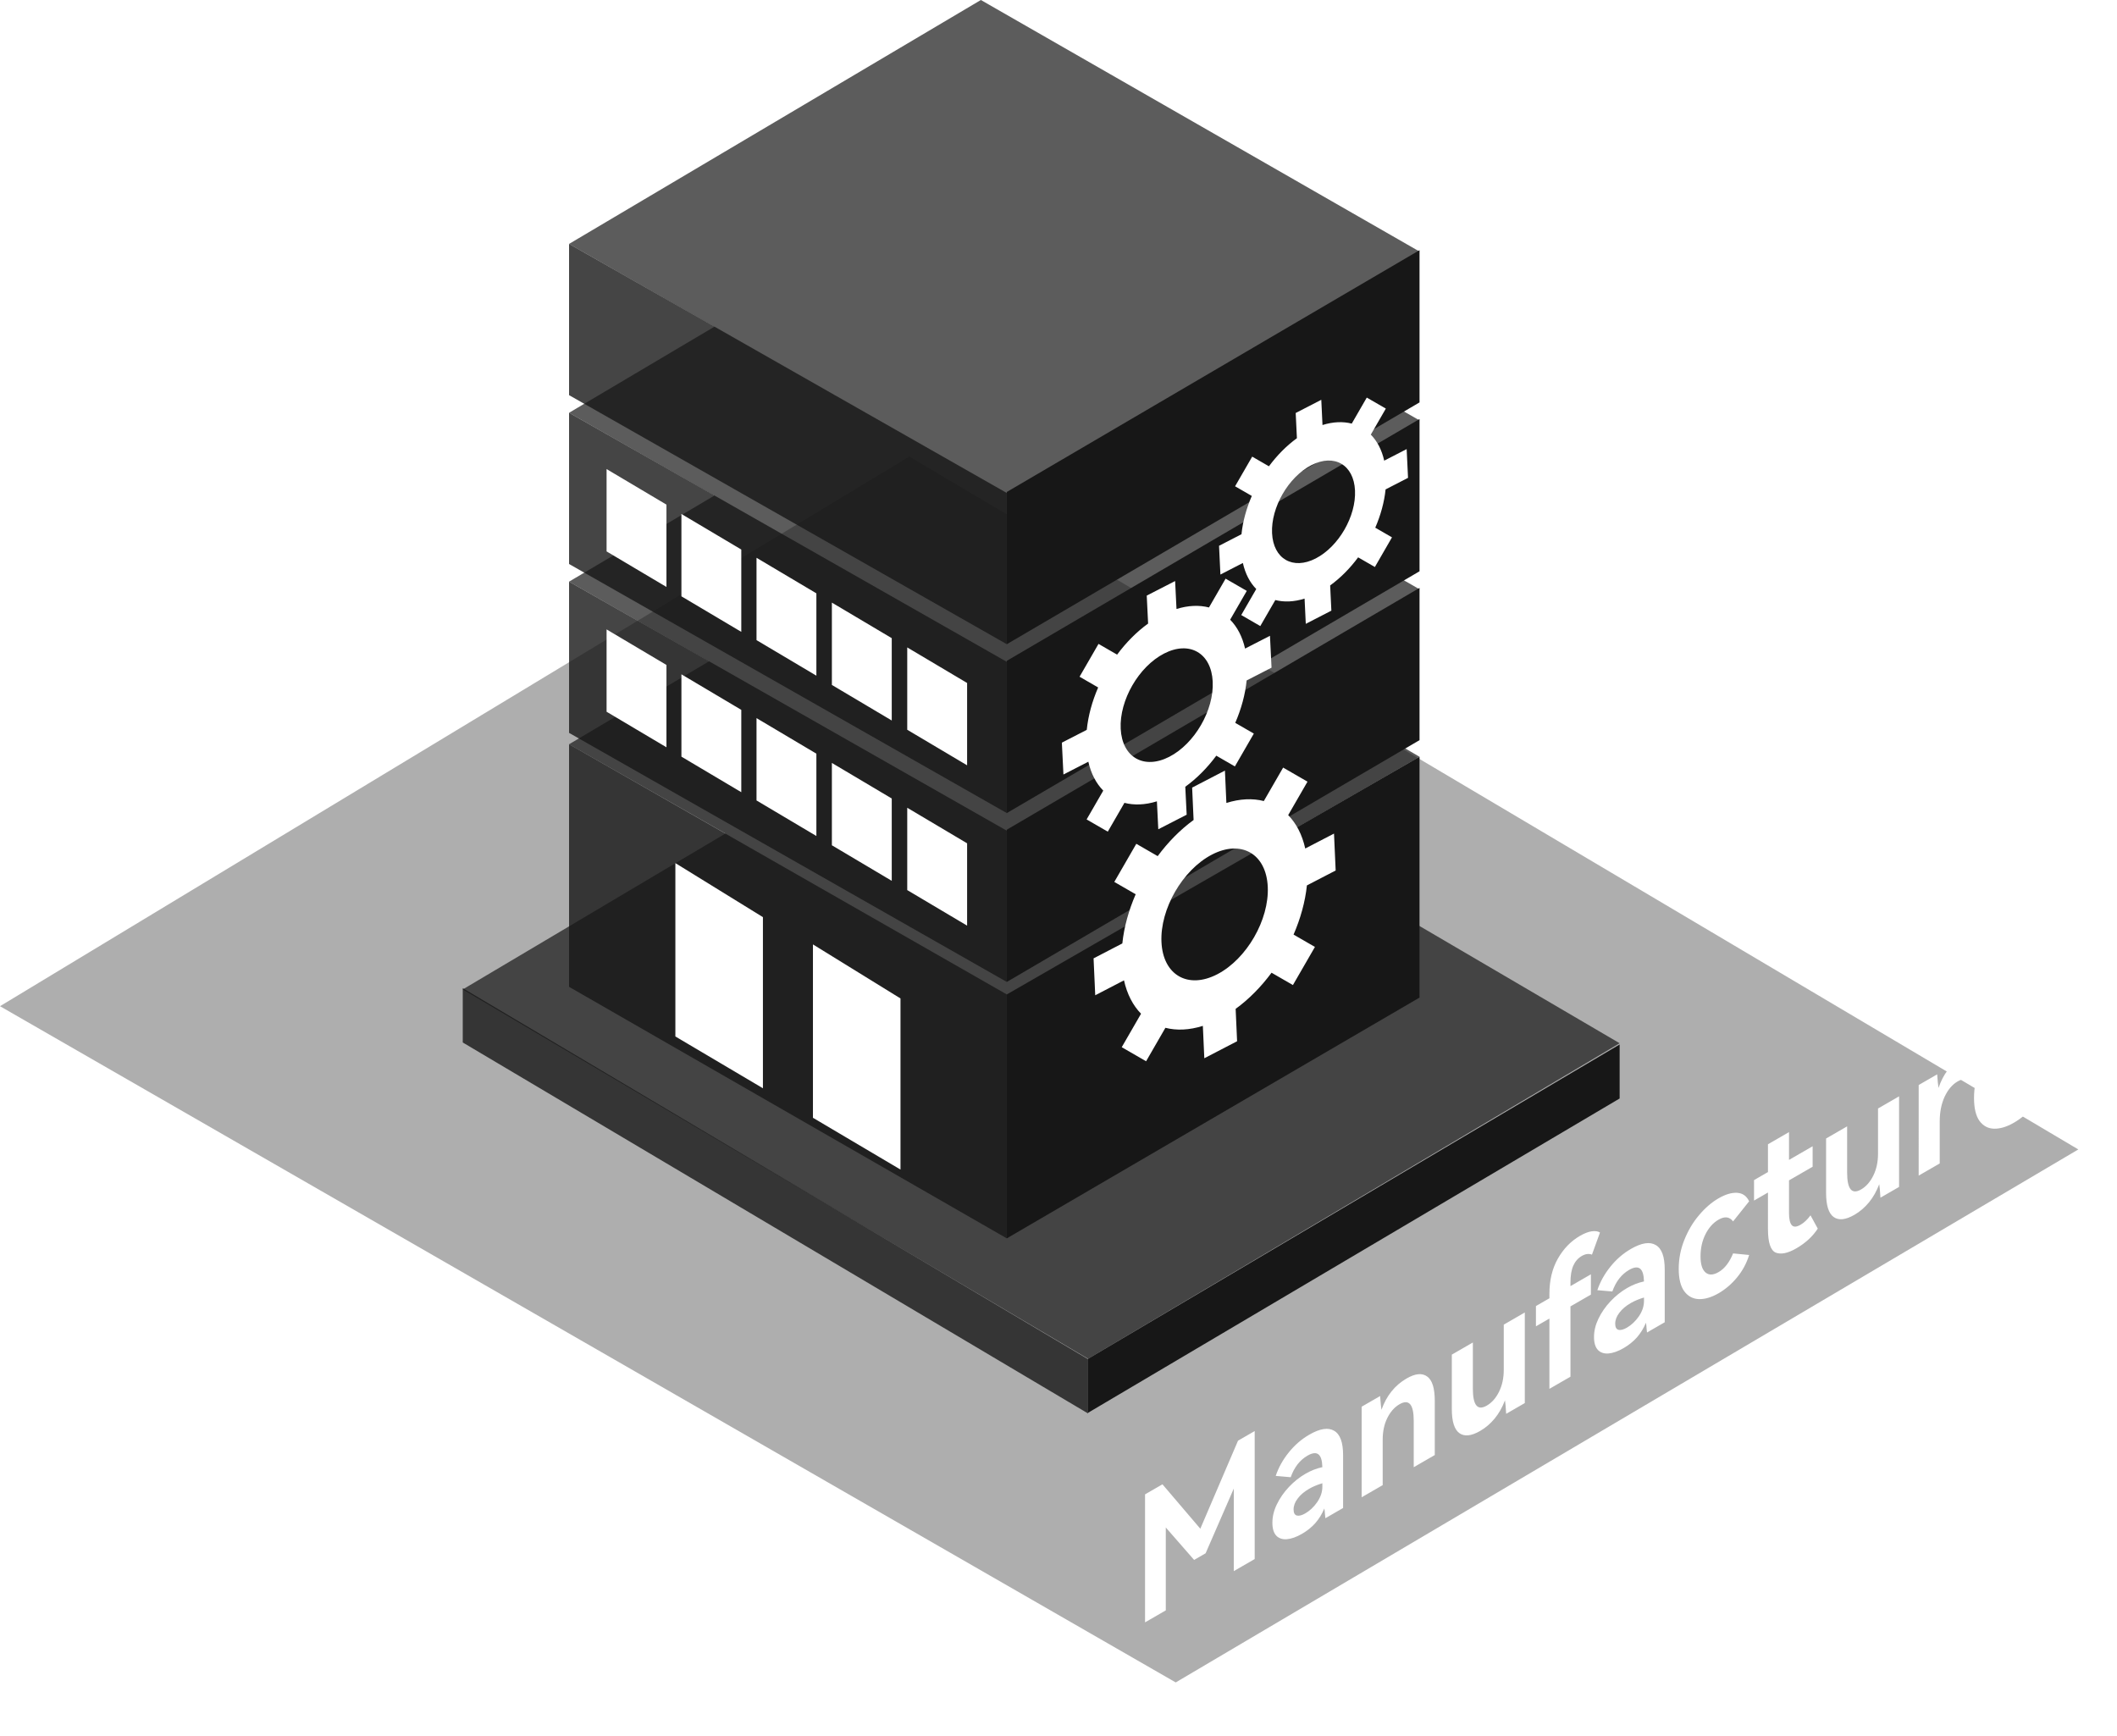 <svg width="339" height="278" viewBox="0 0 339 278" fill="none" xmlns="http://www.w3.org/2000/svg">
<path opacity="0.5" fill-rule="evenodd" clip-rule="evenodd" d="M0 161.12L145.602 73.109L332.805 184.056L188.27 269.401L0 161.12Z" fill="#171717" fill-opacity="0.7"/>
<g filter="url(#filter0_b_54_1723)">
<path fill-rule="evenodd" clip-rule="evenodd" d="M204.05 53.979L227.312 40.278L157.069 0L91.125 39.058L114.384 52.322L91.125 66.098L114.384 79.362L91.125 93.138L113.522 105.911L91.125 119.177L116.181 133.466L74.102 158.433L174.239 217.574L259.356 167.051L204.01 134.628L227.312 121.18L204.457 107.82L227.312 94.359L204.05 81.02L227.312 67.318L204.05 53.979Z" fill="#171717" fill-opacity="0.7"/>
</g>
<path fill-rule="evenodd" clip-rule="evenodd" d="M161.222 78.776L227.312 40.06V64.437L161.222 103.153V78.776ZM227.312 67.1L161.222 105.816L161.222 130.194L227.312 91.477V67.1ZM161.222 132.857L227.312 94.14V118.517L161.222 157.234L161.222 132.857ZM227.312 121.18L161.222 159.237V198.295L227.312 159.738V121.18ZM259.356 167.249L174.239 217.574V226.221L259.356 175.896V167.249Z" fill="#171717"/>
<g filter="url(#filter1_b_54_1723)">
<path fill-rule="evenodd" clip-rule="evenodd" d="M161.222 78.94L91.125 39.058V63.272L161.222 103.153V78.94ZM91.125 66.098L161.222 105.98V130.194L91.125 90.312V66.098ZM161.222 133.02L91.125 93.138V117.352L161.222 157.234V133.02ZM91.125 119.177L161.222 159.237V198.295L91.125 158.017V119.177ZM74.102 158.235L174.239 217.643V226.337L74.102 166.929V158.235Z" fill="#171717" fill-opacity="0.8"/>
</g>
<path fill-rule="evenodd" clip-rule="evenodd" d="M97.133 75.112L106.721 80.805V93.988L97.133 88.295V75.112ZM122.168 146.858L108.149 138.206V165.967L122.168 174.259V146.858ZM144.198 159.878L130.179 151.225V178.986L144.198 187.278V159.878ZM118.704 87.996L109.117 82.303V95.487L118.704 101.179V87.996ZM121.142 89.317L130.729 95.01V108.194L121.142 102.501V89.317ZM142.798 102.187L133.211 96.494V109.678L142.798 115.371V102.187ZM145.279 103.671L154.866 109.364V122.547L145.279 116.854V103.671ZM106.721 106.478L97.133 100.785V113.968L106.721 119.661V106.478ZM109.117 107.976L118.704 113.669V126.852L109.117 121.159V107.976ZM130.729 120.683L121.142 114.99V128.174L130.729 133.867V120.683ZM133.211 122.167L142.798 127.86V141.044L133.211 135.351V122.167ZM154.866 135.037L145.279 129.344V142.527L154.866 148.22V135.037Z" fill="white"/>
<path fill-rule="evenodd" clip-rule="evenodd" d="M217.482 89.246C216.186 90.996 214.666 92.54 213.001 93.743L213.195 97.782L209.098 99.893L208.905 95.854C207.208 96.384 205.617 96.443 204.22 96.082L201.814 100.249L198.762 98.486L201.167 94.319C200.156 93.29 199.412 91.882 199.022 90.148L195.428 92L195.208 87.396L198.802 85.544C199.011 83.501 199.588 81.412 200.455 79.414L197.776 77.868L200.518 73.119L203.196 74.666C204.493 72.916 206.013 71.372 207.677 70.169L207.484 66.13L211.581 64.019L211.774 68.058C213.471 67.528 215.061 67.469 216.459 67.83L218.864 63.663L221.917 65.426L219.511 69.593C220.523 70.623 221.267 72.03 221.657 73.764L225.251 71.912L225.471 76.516L221.877 78.368C221.668 80.411 221.09 82.5 220.224 84.498L222.902 86.044L220.161 90.793L217.482 89.246ZM203.698 85.379C203.895 89.501 207.028 91.31 210.696 89.419C214.364 87.529 217.177 82.655 216.98 78.533C216.783 74.411 213.65 72.602 209.982 74.493C206.315 76.383 203.501 81.257 203.698 85.379ZM189.802 125.98C191.648 124.651 193.333 122.942 194.769 121.005L197.745 122.724L200.78 117.467L197.804 115.748C198.763 113.536 199.4 111.222 199.628 108.959L203.615 106.912L203.363 101.81L199.376 103.856C198.941 101.934 198.112 100.373 196.987 99.23L199.651 94.617L196.259 92.658L193.596 97.272C192.044 96.869 190.278 96.932 188.396 97.516L188.174 93.04L183.63 95.372L183.851 99.849C182.006 101.178 180.321 102.887 178.885 104.824L175.908 103.105L172.873 108.362L175.85 110.081C174.891 112.293 174.254 114.607 174.025 116.87L170.038 118.917L170.291 124.019L174.277 121.972C174.713 123.895 175.541 125.456 176.666 126.599L174.003 131.212L177.394 133.171L180.058 128.557C181.61 128.96 183.376 128.897 185.258 128.313L185.479 132.789L190.024 130.457L189.802 125.98ZM187.235 121.186C183.167 123.274 179.686 121.264 179.46 116.696C179.234 112.128 182.349 106.732 186.418 104.643C190.486 102.555 193.967 104.565 194.193 109.133C194.419 113.701 191.304 119.097 187.235 121.186ZM197.866 161.546C200 159.996 201.95 158.009 203.616 155.758L207.038 157.734L210.563 151.629L207.14 149.653C208.256 147.085 209.002 144.402 209.277 141.779L213.883 139.389L213.617 133.479L209.011 135.869C208.519 133.644 207.571 131.84 206.28 130.521L209.373 125.164L205.472 122.912L202.379 128.269C200.592 127.81 198.556 127.891 196.383 128.577L196.15 123.393L190.9 126.118L191.133 131.302C188.999 132.851 187.048 134.839 185.383 137.09L181.96 135.113L178.436 141.219L181.859 143.195C180.742 145.763 179.996 148.446 179.722 151.069L175.116 153.459L175.382 159.369L179.988 156.979C180.48 159.204 181.428 161.008 182.719 162.326L179.626 167.684L183.527 169.936L186.619 164.578C188.407 165.037 190.443 164.956 192.616 164.27L192.849 169.455L198.099 166.73L197.866 161.546ZM194.93 156.004C190.23 158.443 186.226 156.131 185.988 150.841C185.75 145.55 189.368 139.283 194.068 136.844C198.769 134.405 202.772 136.716 203.01 142.007C203.248 147.298 199.63 153.564 194.93 156.004Z" fill="white"/>
<g filter="url(#filter2_d_54_1723)">
<path d="M202.248 230.69L204.915 229.15L204.915 249.646L201.568 251.578L201.569 238.362L197.058 248.722L195.216 249.786L190.682 244.593L190.681 257.865L187.359 259.783L187.36 239.287L190.148 237.677L196.21 244.788L202.248 230.69ZM213.667 229.724C215.364 228.744 216.69 228.538 217.643 229.108C218.597 229.658 219.074 230.96 219.074 233.013L219.073 241.469L216.236 243.108C216.22 242.968 216.196 242.739 216.164 242.422C216.148 242.076 216.115 241.787 216.067 241.554C215.695 242.44 215.21 243.224 214.612 243.906C214.03 244.559 213.319 245.129 212.478 245.614C211.605 246.118 210.805 246.403 210.078 246.468C209.366 246.524 208.801 246.338 208.38 245.908C207.96 245.46 207.75 244.77 207.75 243.836C207.75 242.866 207.984 241.89 208.453 240.91C208.938 239.902 209.585 238.969 210.393 238.11C211.201 237.251 212.09 236.542 213.06 235.982C213.933 235.478 214.83 235.128 215.752 234.932C215.703 232.813 214.911 232.197 213.376 233.084C212.147 233.793 211.25 234.946 210.684 236.542L208.284 236.332C208.736 234.988 209.431 233.738 210.369 232.58C211.307 231.404 212.406 230.452 213.667 229.724ZM215.752 237.508C214.943 237.75 214.24 238.044 213.642 238.39C212.85 238.847 212.236 239.37 211.799 239.958C211.363 240.527 211.145 241.111 211.145 241.708C211.145 242.249 211.314 242.571 211.654 242.674C212.009 242.767 212.462 242.655 213.012 242.338C213.739 241.918 214.378 241.316 214.927 240.532C215.477 239.729 215.752 238.908 215.752 238.068L215.752 237.508ZM229.245 220.728C230.635 219.925 231.734 219.823 232.542 220.42C233.35 220.999 233.755 222.296 233.754 224.312L233.754 232.992L230.384 234.938L230.384 227.518C230.384 224.867 229.624 223.981 228.105 224.858C227.297 225.325 226.642 226.067 226.141 227.085C225.656 228.074 225.413 229.222 225.413 230.529L225.413 237.809L222.043 239.755L222.043 225.251L225.001 223.543C225.082 224.635 225.155 225.367 225.219 225.741C226.028 223.482 227.369 221.811 229.245 220.728ZM244.8 212.11L248.17 210.164L248.17 224.668L245.187 226.39C245.123 225.307 245.058 224.588 244.993 224.234C244.573 225.354 244.023 226.325 243.345 227.146C242.666 227.967 241.89 228.63 241.017 229.134C239.61 229.946 238.503 230.063 237.695 229.484C236.887 228.906 236.483 227.608 236.483 225.592L236.483 216.912L239.853 214.966L239.853 222.358C239.853 225.028 240.597 225.933 242.084 225.074C242.892 224.607 243.547 223.865 244.048 222.848C244.549 221.83 244.8 220.668 244.8 219.362L244.8 212.11ZM257.3 201.112C256.702 201.457 256.249 201.97 255.942 202.652C255.635 203.333 255.481 204.243 255.481 205.382L255.481 205.942L258.755 204.051L258.755 207.299L255.481 209.19L255.481 220.446L252.11 222.392L252.111 211.136L249.953 212.382L249.953 209.134L252.111 207.888L252.111 207.188C252.111 205.004 252.564 203.119 253.469 201.532C254.374 199.945 255.554 198.732 257.009 197.892C257.72 197.481 258.351 197.238 258.9 197.163C259.45 197.089 259.886 197.154 260.21 197.359L258.925 200.901C258.423 200.705 257.882 200.776 257.3 201.112ZM265.169 199.983C266.866 199.003 268.192 198.798 269.146 199.367C270.099 199.918 270.576 201.22 270.576 203.273L270.576 211.729L267.739 213.367C267.723 213.227 267.698 212.999 267.666 212.681C267.65 212.336 267.618 212.047 267.569 211.813C267.197 212.7 266.712 213.484 266.114 214.165C265.532 214.819 264.821 215.388 263.981 215.873C263.108 216.378 262.307 216.662 261.58 216.728C260.869 216.784 260.303 216.597 259.883 216.168C259.462 215.72 259.252 215.029 259.252 214.096C259.252 213.125 259.487 212.15 259.956 211.17C260.441 210.162 261.087 209.228 261.895 208.37C262.704 207.511 263.593 206.802 264.563 206.241C265.436 205.737 266.333 205.387 267.254 205.191C267.206 203.073 266.414 202.457 264.878 203.343C263.65 204.053 262.752 205.206 262.187 206.802L259.786 206.592C260.239 205.248 260.934 203.997 261.871 202.84C262.809 201.664 263.908 200.711 265.169 199.983ZM267.254 207.767C266.446 208.01 265.743 208.304 265.145 208.649C264.353 209.107 263.738 209.629 263.302 210.218C262.865 210.787 262.647 211.37 262.647 211.968C262.647 212.509 262.817 212.831 263.156 212.934C263.512 213.027 263.964 212.915 264.514 212.597C265.241 212.177 265.88 211.575 266.43 210.791C266.979 209.989 267.254 209.167 267.254 208.327L267.254 207.767ZM279.195 203.7C280.165 203.14 280.941 202.141 281.523 200.704L284.093 200.956C283.689 202.272 283.05 203.462 282.177 204.526C281.304 205.59 280.31 206.444 279.195 207.088C278.079 207.732 277.037 208.045 276.067 208.026C275.097 207.989 274.313 207.574 273.715 206.78C273.117 205.968 272.818 204.769 272.818 203.182C272.818 201.577 273.117 200.032 273.715 198.548C274.313 197.046 275.097 195.725 276.067 194.586C277.037 193.429 278.08 192.528 279.195 191.884C280.311 191.24 281.305 190.946 282.178 191.002C283.051 191.058 283.689 191.51 284.093 192.36L281.523 195.58C280.957 194.824 280.181 194.73 279.195 195.3C278.322 195.804 277.619 196.593 277.086 197.666C276.568 198.711 276.31 199.878 276.31 201.166C276.309 202.435 276.576 203.299 277.11 203.756C277.643 204.213 278.338 204.195 279.195 203.7ZM295.085 196.736C294.26 197.996 293.113 199.051 291.642 199.9C290.284 200.685 289.184 200.909 288.344 200.573C287.519 200.209 287.107 198.953 287.107 196.807L287.108 190.955L284.877 192.243L284.877 188.967L287.108 187.679L287.108 183.227L290.478 181.281L290.478 185.733L294.261 183.548L294.261 186.824L290.478 189.009L290.478 194.217C290.478 195.187 290.623 195.84 290.914 196.176C291.205 196.512 291.674 196.494 292.321 196.12C292.886 195.794 293.42 195.29 293.921 194.608L295.085 196.736ZM304.732 177.501L308.102 175.555L308.102 190.059L305.12 191.781C305.055 190.699 304.99 189.98 304.926 189.625C304.505 190.745 303.956 191.716 303.277 192.538C302.598 193.359 301.822 194.022 300.949 194.526C299.543 195.338 298.435 195.455 297.627 194.876C296.819 194.297 296.415 193 296.415 190.984L296.415 182.304L299.786 180.358L299.785 187.75C299.785 190.419 300.529 191.324 302.016 190.466C302.824 189.999 303.479 189.257 303.98 188.239C304.481 187.222 304.732 186.06 304.732 184.753L304.732 177.501ZM317.911 169.527C318.396 169.247 318.849 169.07 319.269 168.995C319.689 168.92 320.012 168.948 320.239 169.079L318.929 172.831C318.509 172.738 318.032 172.845 317.499 173.153C316.626 173.657 315.923 174.483 315.389 175.631C314.872 176.77 314.613 178.077 314.613 179.551L314.613 186.299L311.242 188.246L311.243 173.742L314.201 172.033C314.282 173.107 314.355 173.83 314.419 174.203C314.791 173.111 315.276 172.169 315.874 171.375C316.472 170.582 317.151 169.966 317.911 169.527ZM326.41 164.619C327.525 163.975 328.511 163.695 329.368 163.779C330.241 163.835 330.912 164.25 331.381 165.025C331.866 165.772 332.108 166.817 332.108 168.161C332.108 168.758 332.059 169.393 331.962 170.065L323.621 174.882C323.767 175.88 324.106 176.506 324.64 176.757C325.173 176.991 325.836 176.879 326.628 176.421C327.194 176.095 327.695 175.665 328.131 175.133C328.584 174.573 328.931 173.934 329.174 173.215L331.647 173.467C331.308 174.727 330.653 175.926 329.683 177.065C328.729 178.195 327.662 179.1 326.482 179.781C325.351 180.435 324.3 180.752 323.33 180.734C322.36 180.715 321.576 180.3 320.978 179.488C320.396 178.667 320.105 177.444 320.105 175.82C320.105 174.215 320.396 172.675 320.978 171.2C321.577 169.716 322.353 168.409 323.306 167.28C324.26 166.15 325.295 165.263 326.41 164.619ZM326.313 167.839C325.65 168.222 325.084 168.791 324.616 169.547C324.147 170.304 323.832 171.167 323.67 172.138L328.665 169.253C328.6 168.395 328.35 167.858 327.913 167.643C327.493 167.401 326.96 167.466 326.313 167.839Z" fill="white"/>
</g>
<defs>
<filter id="filter0_b_54_1723" x="-61.812" y="-135.914" width="457.083" height="489.402" filterUnits="userSpaceOnUse" color-interpolation-filters="sRGB">
<feFlood flood-opacity="0" result="BackgroundImageFix"/>
<feGaussianBlur in="BackgroundImageFix" stdDeviation="67.957"/>
<feComposite in2="SourceAlpha" operator="in" result="effect1_backgroundBlur_54_1723"/>
<feBlend mode="normal" in="SourceGraphic" in2="effect1_backgroundBlur_54_1723" result="shape"/>
</filter>
<filter id="filter1_b_54_1723" x="-61.812" y="-96.856" width="371.966" height="459.107" filterUnits="userSpaceOnUse" color-interpolation-filters="sRGB">
<feFlood flood-opacity="0" result="BackgroundImageFix"/>
<feGaussianBlur in="BackgroundImageFix" stdDeviation="67.957"/>
<feComposite in2="SourceAlpha" operator="in" result="effect1_backgroundBlur_54_1723"/>
<feBlend mode="normal" in="SourceGraphic" in2="effect1_backgroundBlur_54_1723" result="shape"/>
</filter>
<filter id="filter2_d_54_1723" x="183.359" y="154.525" width="148.749" height="105.594" filterUnits="userSpaceOnUse" color-interpolation-filters="sRGB">
<feFlood flood-opacity="0" result="BackgroundImageFix"/>
<feColorMatrix in="SourceAlpha" type="matrix" values="0 0 0 0 0 0 0 0 0 0 0 0 0 0 0 0 0 0 127 0" result="hardAlpha"/>
<feOffset dx="-4"/>
<feComposite in2="hardAlpha" operator="out"/>
<feColorMatrix type="matrix" values="0 0 0 0 0.09 0 0 0 0 0.09 0 0 0 0 0.09 0 0 0 1 0"/>
<feBlend mode="normal" in2="BackgroundImageFix" result="effect1_dropShadow_54_1723"/>
<feBlend mode="normal" in="SourceGraphic" in2="effect1_dropShadow_54_1723" result="shape"/>
</filter>
</defs>
</svg>
